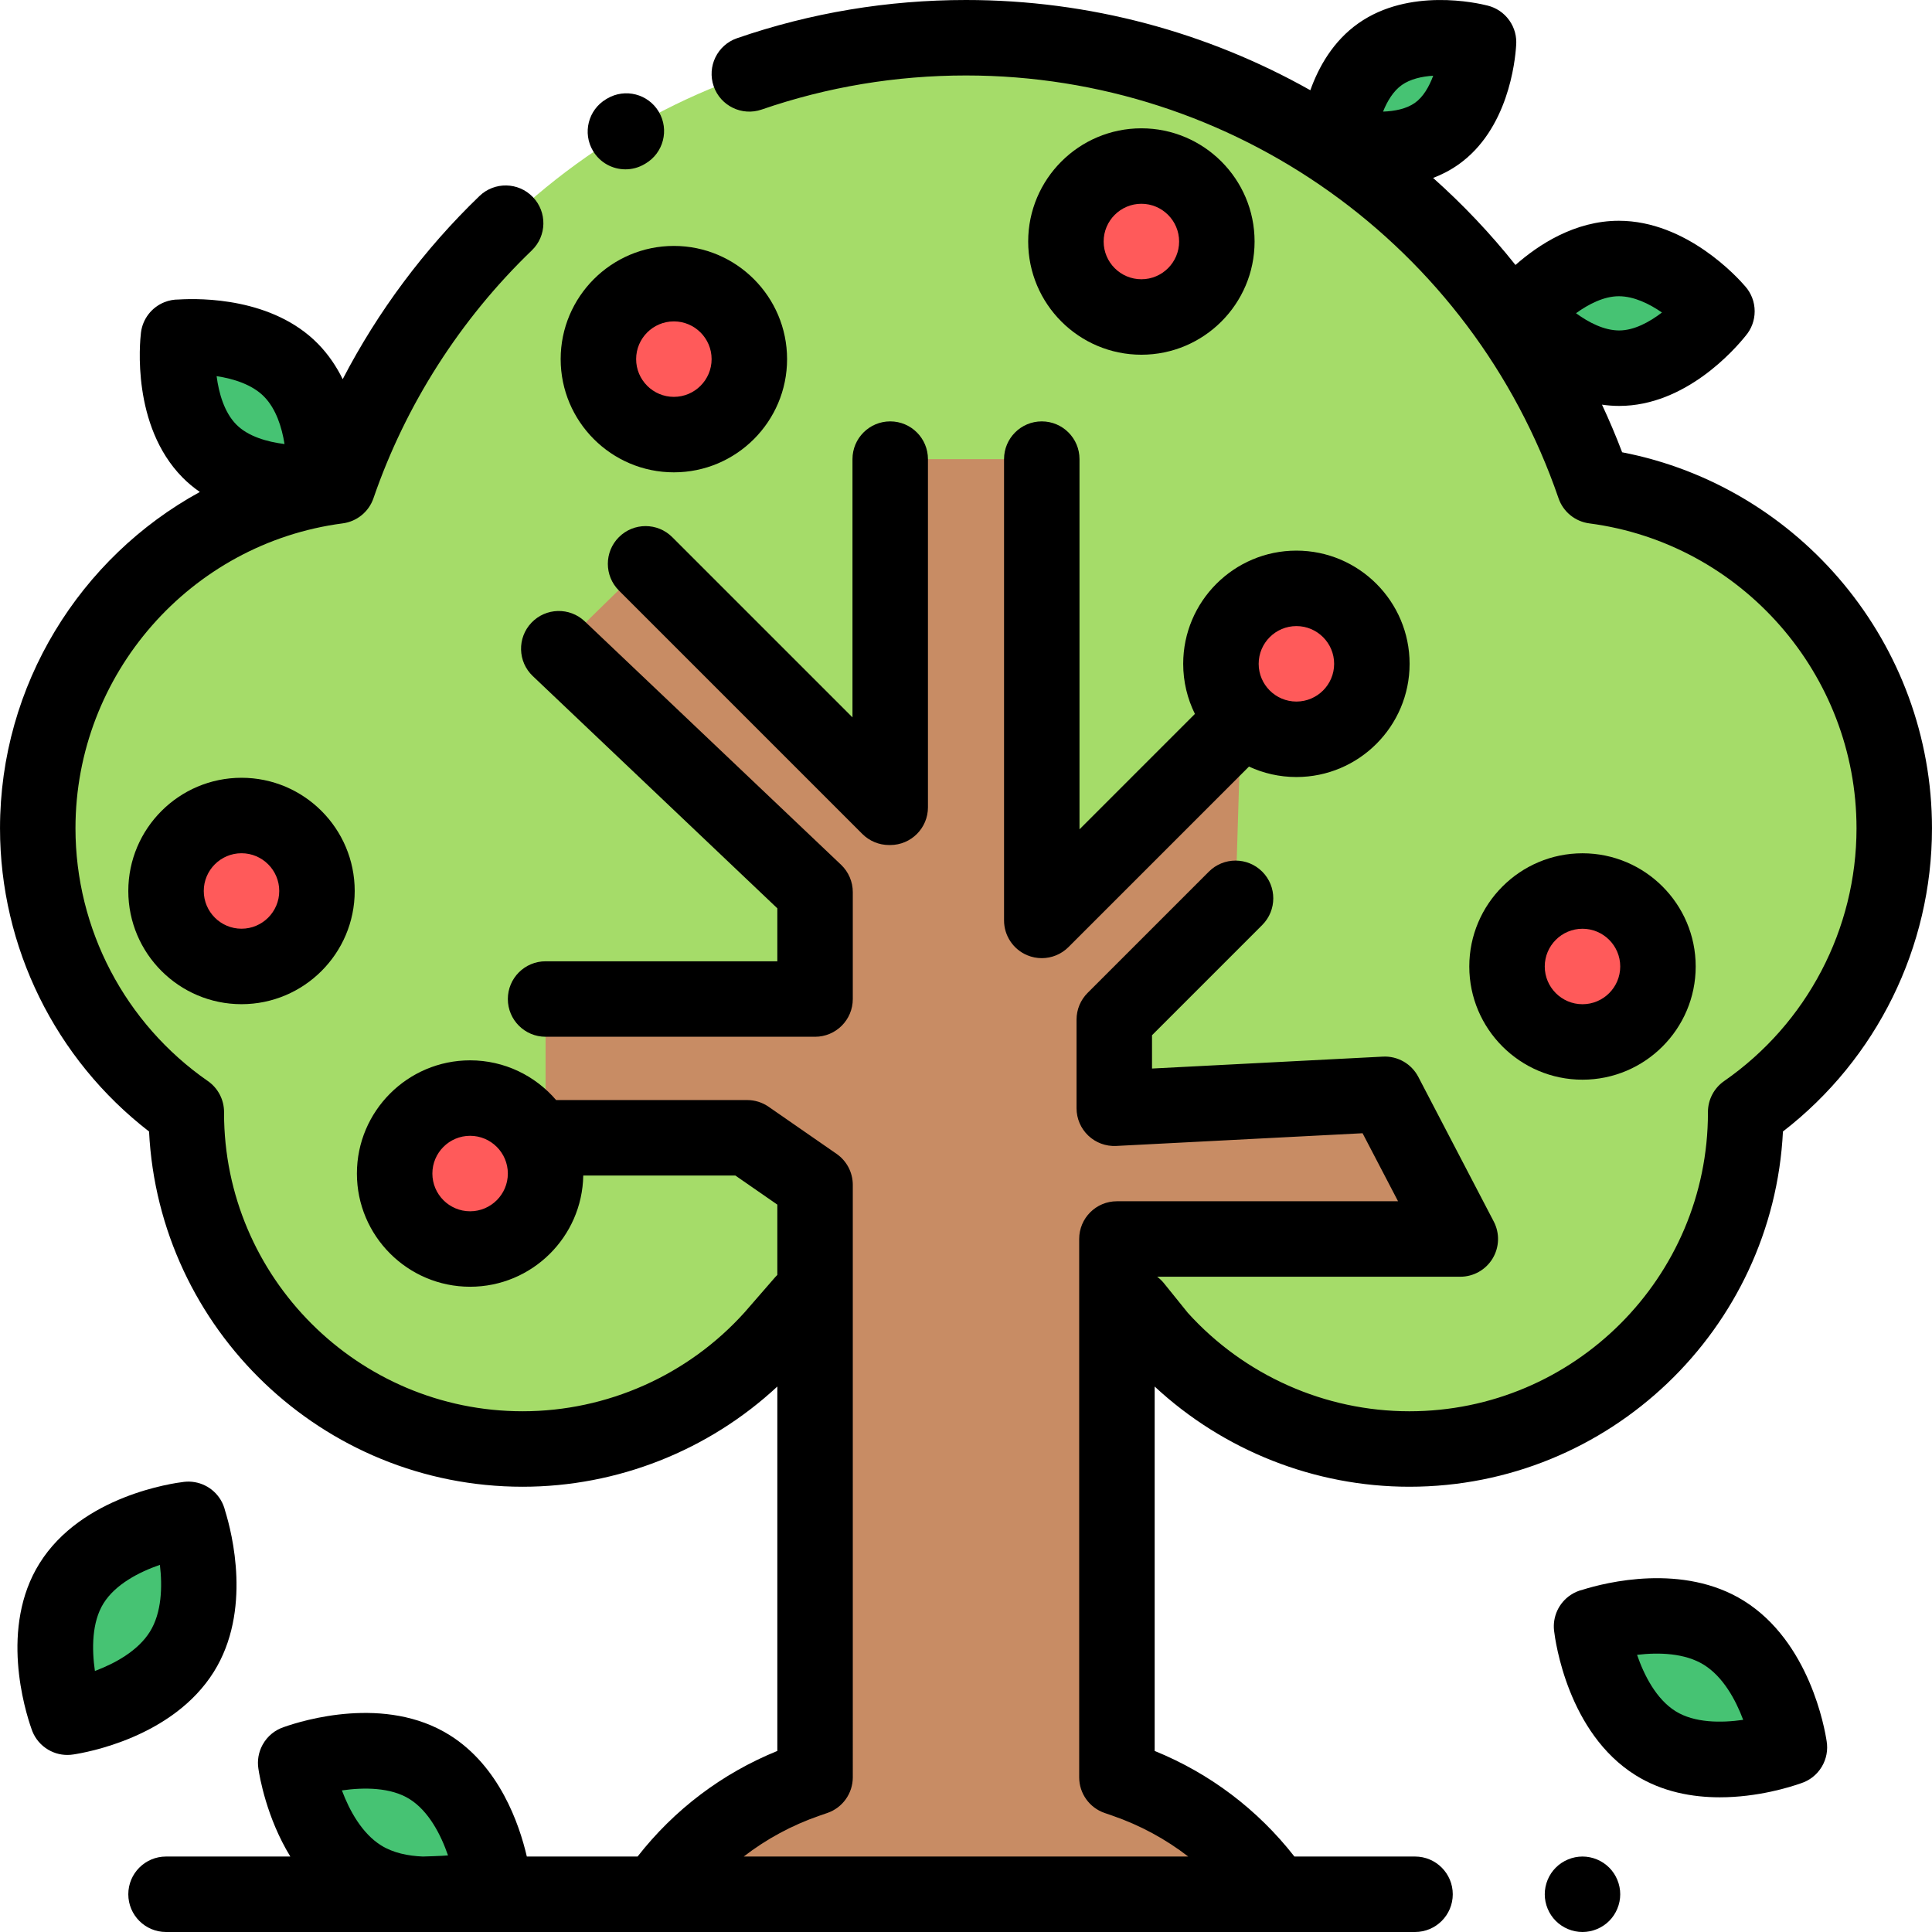 <?xml version="1.0" encoding="iso-8859-1"?>
<!-- Generator: Adobe Illustrator 19.0.0, SVG Export Plug-In . SVG Version: 6.00 Build 0)  -->
<svg version="1.1" id="Capa_1" xmlns="http://www.w3.org/2000/svg" xmlns:xlink="http://www.w3.org/1999/xlink" x="0px" y="0px"
	 viewBox="0 0 512 512" style="enable-background:new 0 0 512 512;" xml:space="preserve">
<g>
	<path style="fill:#46C373;" d="M403.083,82.964h0.007c0.046-0.066,11.61-14.464,25.914-14.458
		c14.309,0.01,25.947,13.932,25.999,13.993h0.004H455h0.003h-0.004c-0.097,0.119-11.63,15.082-25.91,15.076
		C414.75,97.569,403.083,82.964,403.083,82.964z"/>
	<path style="fill:#46C373;" d="M354.314,38.16l0.005-0.004c-0.001-0.072,1.021-16.473,11.425-23.806
		c10.409-7.333,26.013-3.181,26.082-3.163l0.003-0.002l-0.004,0.003l0.002-0.002l-0.003,0.002
		c-0.009,0.136-0.719,16.932-11.105,24.254C370.29,42.793,354.314,38.16,354.314,38.16z"/>
	<path style="fill:#46C373;" d="M47.28,89.37l0.005,0.005c0.083-0.015,19.32-1.962,29.823,8.715
		c10.503,10.684,8.664,29.594,8.657,29.677l0.003,0.003l-0.004-0.004l0.003,0.002l-0.003-0.003
		c-0.16,0.015-19.796,2.401-30.281-8.259C44.953,108.805,47.28,89.37,47.28,89.37z"/>
	<path style="fill:#46C373;" d="M421.78,431.006l0.007,0.004c0.087-0.038,20.721-7.252,35.082,1.715
		c14.364,8.974,17.33,30.247,17.343,30.341l0.004,0.002l-0.006-0.003l0.003,0.002l-0.004-0.003
		c-0.172,0.059-21.128,7.861-35.466-1.092C424.347,452.984,421.78,431.006,421.78,431.006z"/>
	<path style="fill:#46C373;" d="M49.918,402.643l-0.004,0.007c0.038,0.087,7.252,20.721-1.715,35.082
		c-8.974,14.364-30.247,17.33-30.341,17.343l-0.002,0.004l0.003-0.006l-0.002,0.003l0.003-0.004
		c-0.059-0.172-7.861-21.128,1.092-35.466C27.94,405.21,49.918,402.643,49.918,402.643z"/>
	<path style="fill:#46C373;" d="M130.79,499.247l-0.007-0.004c-0.087,0.038-20.721,7.252-35.082-1.715
		c-14.364-8.974-17.33-30.247-17.343-30.341l-0.004-0.002l0.006,0.003l-0.003-0.002l0.004,0.003
		c0.172-0.059,21.128-7.861,35.466,1.092C128.223,477.27,130.79,499.247,130.79,499.247z"/>
</g>
<path style="fill:#A5DC69;" d="M307.19,354.424c16.316,18.156,39.977,29.578,66.308,29.578c49.223,0,89.126-39.904,89.126-89.126
	c0-0.057-0.002-0.113-0.002-0.169c23.793-16.523,39.375-44.04,39.375-75.202c0-46.471-34.646-84.848-79.516-90.718
	C398.734,59.672,333.171,10,256,10S113.264,59.672,89.518,128.785c-44.87,5.87-79.516,44.246-79.516,90.718
	c0,31.162,15.582,58.679,39.375,75.202c0,0.057-0.002,0.113-0.002,0.169c0,49.223,39.904,89.126,89.126,89.126
	c26.332,0,49.992-11.422,66.308-29.578H307.19V354.424z"/>
<path style="fill:#C88C64;" d="M337.999,502L337.999,502c-9.746-14.077-23.724-24.682-39.906-30.276l-2.094-0.724V328.346h90.999
	l-20-38.344l-71.698,3.699v-23.5l32.135-32.135l1.438-46.937l-52.791,52.791V121.673h-40.165v92.27h-0.313l-64.52-64.52l-23,22.5
	L216,236.421v28.333h-71.416v36.775H198l18,12.475v156.998l-2.094,0.724c-16.182,5.594-30.16,16.199-39.906,30.276l0,0h163.998V502z
	"/>
<g>
	<circle style="fill:#FF5A5A;" cx="63.999" cy="236.117" r="20"/>
	<circle style="fill:#FF5A5A;" cx="302.476" cy="64.009" r="20"/>
	<circle style="fill:#FF5A5A;" cx="178.587" cy="95.169" r="20"/>
	<circle style="fill:#FF5A5A;" cx="419.375" cy="256.127" r="20"/>
	<circle style="fill:#FF5A5A;" cx="124.588" cy="311.006" r="20"/>
	<circle style="fill:#FF5A5A;" cx="343.556" cy="175.918" r="20"/>
</g>
<path d="M141.197,179.171L206,240.713v14.04h-61.416c-5.522,0-10,4.477-10,10s4.478,10,10,10H216c5.522,0,10-4.477,10-10V236.42
	c0-2.742-1.126-5.363-3.113-7.251l-67.916-64.499c-4.007-3.805-10.335-3.64-14.138,0.365
	C137.029,169.039,137.193,175.368,141.197,179.171z"/>
<path d="M164.013,142.35c-3.905,3.905-3.905,10.237,0,14.142l64.52,64.52c1.876,1.875,4.419,2.929,7.071,2.929h0.313
	c5.522,0,10-4.477,10-10v-92.27c0-5.523-4.478-10-10-10c-5.522,0-10,4.477-10,10v68.44l-47.762-47.762
	C174.249,138.444,167.919,138.444,164.013,142.35z"/>
<path d="M266.082,121.671v122.249c0,4.044,2.437,7.691,6.173,9.239c1.237,0.513,2.537,0.762,3.825,0.762
	c2.603,0,5.16-1.017,7.073-2.929l47.84-47.84c3.826,1.773,8.081,2.769,12.567,2.769c16.542,0,30-13.458,30-30s-13.458-30-30-30
	s-30,13.458-30,30c0,4.764,1.121,9.268,3.105,13.273l-30.585,30.585v-98.107c0-5.523-4.478-10-10-10
	S266.082,116.148,266.082,121.671z M343.561,165.92c5.514,0,10,4.486,10,10c0,5.514-4.486,10-10,10s-10-4.486-10-10
	C333.561,170.406,338.048,165.92,343.561,165.92z"/>
<path d="M165.754,44.877c1.739,0,3.502-0.454,5.105-1.409l0.207-0.124c4.758-2.804,6.342-8.934,3.538-13.692
	c-2.803-4.757-8.933-6.343-13.692-3.538l-0.283,0.168c-4.745,2.825-6.303,8.962-3.478,13.708
	C159.021,43.133,162.344,44.877,165.754,44.877z"/>
<path d="M64.002,206.119c-16.542,0-30,13.458-30,30s13.458,30,30,30s30-13.458,30-30S80.544,206.119,64.002,206.119z
	 M64.002,246.118c-5.514,0-10-4.486-10-10s4.486-10,10-10s10,4.486,10,10S69.516,246.118,64.002,246.118z"/>
<path d="M302.478,94.005c16.542,0,30-13.458,30-30s-13.458-30-30-30c-16.542,0-30,13.458-30,30S285.936,94.005,302.478,94.005z
	 M302.478,54.005c5.514,0,10,4.486,10,10s-4.486,10-10,10s-10-4.486-10-10S296.965,54.005,302.478,54.005z"/>
<path d="M178.583,125.173c16.542,0,30-13.458,30-30s-13.458-30-30-30s-30,13.458-30,30S162.042,125.173,178.583,125.173z
	 M178.583,85.173c5.514,0,10,4.486,10,10c0,5.514-4.486,10-10,10s-10-4.486-10-10C168.584,89.659,173.07,85.173,178.583,85.173z"/>
<path d="M419.377,286.13c16.542,0,30-13.458,30-30s-13.458-30-30-30s-30,13.458-30,30S402.835,286.13,419.377,286.13z
	 M419.377,246.13c5.514,0,10,4.486,10,10s-4.486,10-10,10s-10-4.486-10-10S413.863,246.13,419.377,246.13z"/>
<path d="M462.164,424.243c-16.153-10.085-36.706-4.845-42.688-2.968c-1.136,0.269-2.234,0.738-3.239,1.407
	c-3.13,2.084-4.827,5.749-4.391,9.484c0.32,2.738,3.644,27.077,21.601,38.288c7.123,4.448,15.098,5.851,22.328,5.851
	c10.012,0,18.595-2.691,21.506-3.719c2.218-0.714,4.196-2.201,5.493-4.349c1.276-2.113,1.679-4.511,1.311-6.773
	C483.571,458.039,479.531,435.094,462.164,424.243z M444.039,453.49c-5.064-3.162-8.302-9.424-10.198-14.939
	c5.714-0.689,12.676-0.5,17.729,2.655c5.061,3.161,8.388,9.213,10.39,14.57C456.123,456.622,449.029,456.606,444.039,453.49z"/>
<path d="M56.681,443.029c10.062-16.113,4.84-36.688,2.973-42.671c-0.239-1.021-0.642-2.012-1.208-2.936
	c-2.035-3.323-5.812-5.165-9.688-4.71c-2.738,0.32-27.077,3.643-38.289,21.6c-10.598,16.972-3.901,38.816-2.134,43.829
	c0.64,1.994,1.908,3.802,3.745,5.102c1.752,1.239,3.769,1.836,5.767,1.836c0.53,0,1.059-0.042,1.581-0.125
	C22.75,464.459,45.795,460.451,56.681,443.029z M39.718,432.434c-3.161,5.06-9.212,8.387-14.568,10.389
	c-0.845-5.841-0.829-12.934,2.284-17.919c3.162-5.064,9.425-8.301,14.939-10.198C43.061,420.42,42.872,427.382,39.718,432.434z"/>
<path d="M419.378,492c-2.63,0-5.21,1.07-7.07,2.93c-1.87,1.86-2.93,4.44-2.93,7.07s1.06,5.21,2.93,7.07
	c1.86,1.86,4.44,2.93,7.07,2.93s5.21-1.07,7.07-2.93c1.859-1.86,2.93-4.44,2.93-7.07s-1.07-5.21-2.93-7.07
	C424.588,493.07,422.008,492,419.378,492z"/>
<path d="M374.998,492h-31.966c-9.736-12.453-22.384-22.023-37.034-27.983v-96.57c18.258,16.966,42.396,26.554,67.499,26.554
	c52.986,0,96.396-41.79,99.002-94.141c24.823-19.179,39.497-48.843,39.497-80.357c0-48.713-34.888-90.503-82.111-99.644
	c-1.632-4.295-3.418-8.502-5.341-12.621c1.478,0.211,2.99,0.335,4.541,0.336c0.006,0,0.009,0,0.015,0
	c17.566,0,30.603-14.942,33.55-18.628c1.47-1.741,2.355-3.991,2.355-6.448c0-2.522-0.934-4.825-2.475-6.584
	c-1.994-2.33-15.591-17.396-33.521-17.408c-0.005,0-0.01,0-0.015,0c-11.676,0-21.347,6.389-27.378,11.714
	c-6.627-8.327-13.936-16.037-21.827-23.064c2.294-0.877,4.551-2.032,6.691-3.54c13.155-9.273,15.046-27.265,15.312-31.577
	c0.195-2.274-0.383-4.625-1.801-6.629c-1.447-2.045-3.527-3.386-5.79-3.938c-2.753-0.701-20.765-4.775-34.218,4.704
	c-6.693,4.717-10.531,11.571-12.73,17.737C320.009,8.575,288.746,0,256,0c-20.788,0-41.203,3.407-60.679,10.126
	c-5.221,1.801-7.993,7.494-6.191,12.715c1.801,5.221,7.494,7.992,12.715,6.191C219.216,23.039,237.436,20,256,20
	c70.896,0,133.999,45.023,157.024,112.036c1.233,3.591,4.395,6.173,8.16,6.666c40.37,5.281,70.812,40.019,70.812,80.802
	c0,26.693-13.113,51.735-35.079,66.988c-2.691,1.869-4.296,4.938-4.296,8.214l0.002,0.169c0,43.63-35.496,79.126-79.126,79.126
	c-22.329,0-43.707-9.499-58.696-26.069l-6.353-7.875c-0.532-0.66-1.137-1.224-1.786-1.711h80.334c3.496,0,6.738-1.826,8.551-4.816
	s1.933-6.709,0.315-9.809l-20-38.344c-1.809-3.469-5.478-5.568-9.382-5.362l-61.183,3.157v-8.829l29.207-29.207
	c3.905-3.905,3.905-10.237,0-14.143c-3.906-3.905-10.236-3.905-14.143,0l-32.136,32.136c-1.875,1.875-2.929,4.419-2.929,7.071v23.5
	c0,2.742,1.126,5.363,3.113,7.251c1.988,1.888,4.668,2.875,7.402,2.736l65.285-3.369l9.403,18.027h-74.505c-5.522,0-10,4.477-10,10
	V471c0,4.264,2.703,8.059,6.733,9.452l2.093,0.723c7.329,2.533,14.075,6.191,20.075,10.825H197.099
	c5.999-4.634,12.746-8.292,20.074-10.825l2.094-0.723c4.03-1.393,6.733-5.188,6.733-9.452V314.001c0-3.28-1.608-6.351-4.304-8.219
	l-18-12.475c-1.673-1.16-3.66-1.781-5.696-1.781h-50.624c-5.507-6.435-13.678-10.525-22.792-10.525c-16.542,0-30,13.458-30,30
	s13.458,30,30,30c16.366,0,29.704-13.175,29.987-29.475h40.304L206,319.237v18.634c-0.187,0.183-0.372,0.368-0.547,0.568
	l-8.137,9.359C182.321,364.45,160.888,374,138.501,374c-43.63,0-79.126-35.497-79.127-79.038c0.001-0.058,0.003-0.2,0.003-0.258
	c0-3.276-1.604-6.345-4.296-8.214c-21.966-15.253-35.079-40.296-35.079-66.988c0-40.784,30.443-75.521,70.812-80.802
	c3.766-0.493,6.927-3.075,8.16-6.666c8.498-24.733,23.008-47.444,41.963-65.679c3.979-3.829,4.102-10.16,0.272-14.14
	c-3.828-3.98-10.159-4.102-14.14-0.273c-14.646,14.091-26.916,30.575-36.25,48.542c-1.634-3.327-3.775-6.55-6.584-9.407
	C72.267,78.909,53.283,79.003,47.368,79.371c-1.285-0.013-2.559,0.221-3.782,0.707c-3.406,1.354-5.799,4.464-6.234,8.104
	c-0.297,2.478-2.509,24.605,11.001,38.338c1.443,1.467,2.994,2.732,4.604,3.857c-31.736,17.368-52.953,51.14-52.953,89.127
	c0,31.514,14.674,61.178,39.497,80.357c2.605,52.352,46.015,94.141,99.002,94.141c25.104,0,49.24-9.588,67.499-26.554v96.569
	c-14.649,5.961-27.297,15.531-37.034,27.983h-29.352c-2.005-8.634-7.293-23.96-20.492-32.201
	c-16.999-10.615-38.856-3.892-43.846-2.127c-2.363,0.765-4.444,2.406-5.716,4.757c-1.077,1.991-1.409,4.19-1.088,6.273
	c0.302,2.063,2.148,12.983,8.464,23.298H44.002c-5.522,0-10,4.477-10,10s4.478,10,10,10h330.996c5.522,0,10-4.477,10-10
	S380.52,492,374.998,492z M428.992,78.506c0.002,0,0.004,0,0.005,0c3.999,0.002,8.077,1.984,11.439,4.313
	c-3.335,2.552-7.399,4.756-11.338,4.756c-0.002,0-0.004,0-0.005,0c-3.986-0.001-8.075-2.113-11.433-4.568
	C420.997,80.596,425.065,78.506,428.992,78.506z M371.504,22.525c2.27-1.599,5.328-2.271,8.311-2.458
	c-1.067,2.873-2.631,5.631-4.857,7.202c-2.267,1.598-5.388,2.204-8.437,2.31C367.641,26.796,369.253,24.111,371.504,22.525z
	 M124.584,321.002c-5.514,0-10-4.486-10-10s4.486-10,10-10c5.514,0,10,4.486,10,10S130.098,321.002,124.584,321.002z
	 M69.978,105.102c3.166,3.22,4.721,8.115,5.423,12.574c-4.625-0.579-9.68-2.019-12.789-5.181c-3.156-3.209-4.612-8.238-5.208-12.813
	C61.901,100.363,66.834,101.906,69.978,105.102z M100.999,489.048c-5.06-3.162-8.388-9.214-10.389-14.571
	c5.839-0.844,12.931-0.829,17.92,2.287c5.063,3.162,8.301,9.424,10.197,14.938c-1.226,0.148-6.669,0.298-6.669,0.298
	C108.141,491.847,104.189,491.04,100.999,489.048z"/>
<g>
</g>
<g>
</g>
<g>
</g>
<g>
</g>
<g>
</g>
<g>
</g>
<g>
</g>
<g>
</g>
<g>
</g>
<g>
</g>
<g>
</g>
<g>
</g>
<g>
</g>
<g>
</g>
<g>
</g>
</svg>
